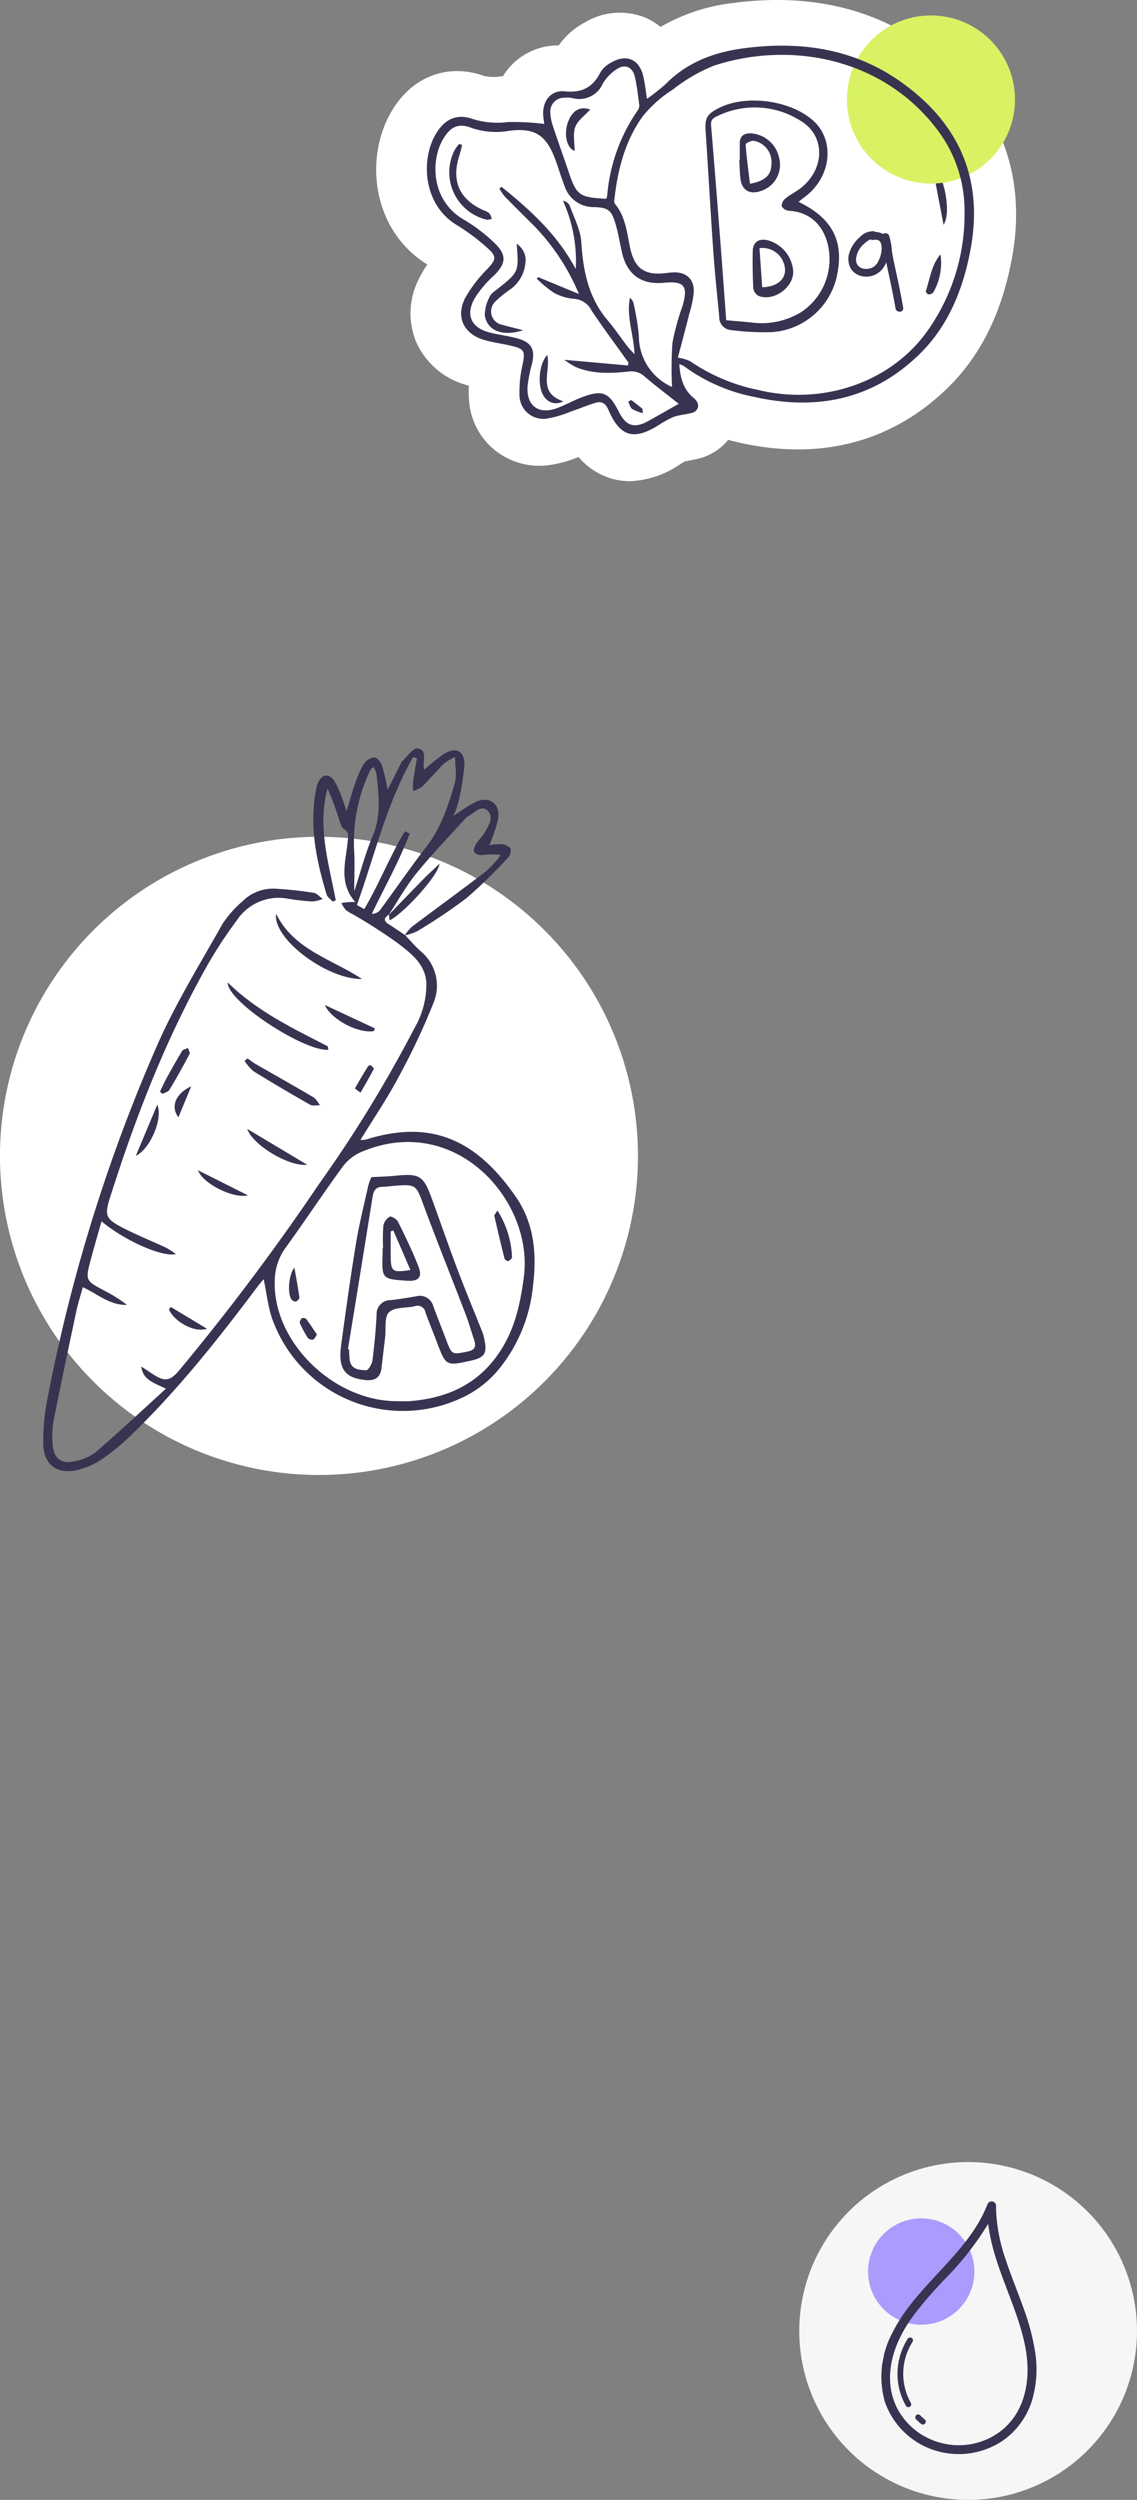 <svg xmlns="http://www.w3.org/2000/svg" xmlns:xlink="http://www.w3.org/1999/xlink" width="181.787" height="399.555" viewBox="0 0 181.787 399.555">
  <rect x="0" y="0" width="181.787" height="399.555" fill="#808080" stroke="none"/>
  <defs>
    <clipPath id="clip-path">
      <rect id="Rectángulo_402095" data-name="Rectángulo 402095" width="102.307" height="76.911" fill="none"/>
    </clipPath>
    <clipPath id="clip-path-2">
      <rect id="Rectángulo_402098" data-name="Rectángulo 402098" width="24.714" height="40.899" fill="#393351"/>
    </clipPath>
  </defs>
  <g id="banner-principal-decorativo-1" transform="translate(11983 13202.555)">
    <g id="Grupo_1101004" data-name="Grupo 1101004" transform="translate(-11922.854 -13202.555)">
      <g id="Grupo_1100970" data-name="Grupo 1100970" transform="translate(0 0)" clip-path="url(#clip-path)">
        <path id="Trazado_874703" data-name="Trazado 874703" d="M88.024,7.523C79.449,1.246,69.015-1.118,57.008.487A30.071,30.071,0,0,0,45.461,4.3a9.937,9.937,0,0,0-2.437-1.486,10.883,10.883,0,0,0-9.719.8,12,12,0,0,0-4.126,3.651,10.278,10.278,0,0,0-8.915,4.921c-.139.007-.279.017-.42.028a6.762,6.762,0,0,1-2.614-.085c-5.805-2.052-11.445.084-14.726,5.58C-1.944,25.17-.71,36.766,8.173,42.278a18.313,18.313,0,0,0-1.327,2.27,11.976,11.976,0,0,0-.358,10.326,12.392,12.392,0,0,0,8.275,6.747l.054.015a19,19,0,0,0,.026,2.337,11.243,11.243,0,0,0,3.906,7.792,11.364,11.364,0,0,0,8.412,2.627,18.359,18.359,0,0,0,4.845-1.217l.353-.127a11.014,11.014,0,0,0,5.072,3.385,10.516,10.516,0,0,0,3.141.476,15.079,15.079,0,0,0,7.9-2.631c.211-.133.581-.367.912-.548.416-.063.822-.137,1.171-.225l.128-.026a9.093,9.093,0,0,0,5.26-2.776c.118-.131.232-.265.341-.4q.966.255,1.981.481c12.864,2.863,24.323-.183,33.129-8.811,5.188-5.082,8.517-11.729,10.178-20.318,2.684-13.88-2-25.684-13.546-34.134" transform="translate(0 0)" fill="#fff"/>
        <path id="Trazado_874705" data-name="Trazado 874705" d="M71.97,21.091c2.046,1.875,3.182,8.022,1.887,9.9-.629-3.3-1.222-6.409-1.887-9.9" transform="translate(16.852 4.939)" fill="#393351"/>
        <path id="Trazado_874707" data-name="Trazado 874707" d="M19.171,31.572a3.125,3.125,0,0,1,1.382,3.19,5.8,5.8,0,0,1-2.518,4.17,17.579,17.579,0,0,0-2.229,1.829,2.173,2.173,0,0,0,1.1,3.767c.992.276,1.994.521,3.289.855-3.231,1.071-5.734.1-6.121-2.351a6.333,6.333,0,0,1,.8-3.046c.193-.469.749-.812,1.184-1.156,3.468-2.748,3.483-2.771,3.105-7.258" transform="translate(3.291 7.393)" fill="#393351"/>
        <path id="Trazado_874708" data-name="Trazado 874708" d="M11.527,18.821c-.149.564-.275,1.137-.453,1.692-1.3,4.063.009,7,3.889,8.735a3,3,0,0,1,.929.5,2.574,2.574,0,0,1,.371.868,2.232,2.232,0,0,1-.816.136,7.788,7.788,0,0,1-5.137-11.1,7.506,7.506,0,0,1,.747-1.024l.469.191" transform="translate(2.217 4.363)" fill="#393351"/>
        <path id="Trazado_874709" data-name="Trazado 874709" d="M22.39,45.972c.627,2.581-1.659,6.007,2.56,7.4a2.229,2.229,0,0,1-2.9-.541c-1.276-1.392-1.135-5.239.339-6.861" transform="translate(4.96 10.765)" fill="#393351"/>
        <path id="Trazado_874710" data-name="Trazado 874710" d="M33.136,51.8c.585.455,1.175.907,1.751,1.374.057.046.035.188.117.729a6.944,6.944,0,0,1-1.718-.66c-.325-.246-.429-.78-.632-1.187l.481-.255" transform="translate(7.646 12.129)" fill="#393351"/>
        <path id="Trazado_874711" data-name="Trazado 874711" d="M28.469,14.226c-.85.944-2.013,1.735-2.4,2.806-.413,1.134-.093,2.536-.093,3.8-1.2-.37-1.773-2.515-1.113-4.469.676-2,1.989-2.735,3.609-2.133" transform="translate(5.756 3.283)" fill="#393351"/>
        <path id="Trazado_874712" data-name="Trazado 874712" d="M57.532,29.208c5.246,2.516,7.2,6.081,6.251,11.283a11.42,11.42,0,0,1-10.59,9.547,42.645,42.645,0,0,1-6.52-.334,2.044,2.044,0,0,1-1.813-2.121c-.328-3.483-.706-6.962-.95-10.451-.447-6.374-.792-12.755-1.222-19.129-.144-2.134.149-2.776,2.057-3.757,4.382-2.255,11.536-1.293,15.2,2.043,3.282,2.99,2.887,8.465-.852,11.687-.492.425-1.019.807-1.56,1.233M45.977,48.133c1.675.149,2.887.236,4.094.37a12.179,12.179,0,0,0,7.887-1.665,10.16,10.16,0,0,0,4.415-10.013c-.433-2.9-2.252-5.978-6.434-6.188a1.44,1.44,0,0,1-1.107-.769,1.628,1.628,0,0,1,.645-1.219c.786-.634,1.727-1.077,2.511-1.712,3.767-3.04,3.826-8.226.017-10.588a13.644,13.644,0,0,0-13.667-.736c-.765.357-.832.81-.769,1.556.51,6.012.977,12.027,1.444,18.042.331,4.289.639,8.579.963,12.92" transform="translate(9.988 3.049)" fill="#393351"/>
        <path id="Trazado_874713" data-name="Trazado 874713" d="M55.262,36.189c-.011,2.535-3.131,4.75-5.52,3.846a1.641,1.641,0,0,1-.863-1.182c-.115-1.967-.126-3.942-.1-5.912.019-1.5.911-2.131,2.389-1.817a5.548,5.548,0,0,1,4.094,5.065M50.3,38.635c2.273-.03,3.741-1.228,3.643-2.862a3.619,3.619,0,0,0-4.078-3.382c.144,2.072.29,4.162.434,6.244" transform="translate(11.419 7.27)" fill="#393351"/>
        <path id="Trazado_874714" data-name="Trazado 874714" d="M47.118,21.526c0-.913-.016-1.828,0-2.741.023-1.092.695-1.524,1.692-1.523a4.939,4.939,0,0,1,4.607,3.957,4.4,4.4,0,0,1-2.994,5.29c-1.732.574-2.968-.153-3.194-1.944-.126-1-.131-2.024-.19-3.037h.075m1.638,3.8c2.545-.491,3.438-1.423,3.44-3.377a3.446,3.446,0,0,0-2.814-3.484c-.417-.074-1.34.4-1.328.563.158,2.1.446,4.191.7,6.3" transform="translate(11.015 4.042)" fill="#393351"/>
        <circle id="Elipse_11558" data-name="Elipse 11558" cx="13.439" cy="13.439" r="13.439" transform="translate(75.258 2.468)" fill="#d8f263"/>
        <path id="Trazado_874704" data-name="Trazado 874704" d="M46.93,56.807c.142,2.219.638,4.034,2.245,5.371.72.6,1.07,1.35.407,2.086-.333.371-1.053.418-1.612.558a13.254,13.254,0,0,0-1.9.4,16.56,16.56,0,0,0-2.4,1.309c-4.028,2.537-6.228,1.9-8.09-2.433-.418-.975-1.047-1.4-2-1.119-1.354.4-2.657.971-4,1.418a17.674,17.674,0,0,1-3.9,1.135,3.809,3.809,0,0,1-4.3-3.6,19.211,19.211,0,0,1,.5-5.092c.415-2.087.3-2.455-1.827-2.958-1.382-.327-2.8-.507-4.168-.885-3.337-.919-4.748-3.581-3.232-6.688A21.582,21.582,0,0,1,16.3,41.542c1.253-1.377,1.49-1.886.107-3.141a32.956,32.956,0,0,0-5.086-3.833C6.009,31.36,5.527,24.174,8,20.026c1.408-2.36,3.314-3.305,5.9-2.392a13.179,13.179,0,0,0,5.672.486,41.826,41.826,0,0,1,5.763.3c-.023-.181-.116-.748-.163-1.319-.185-2.267,1.185-4.112,3.417-3.889,2.776.278,4.529-.62,5.74-3.069a4.421,4.421,0,0,1,1.8-1.58c2.33-1.339,4.358-.474,5.008,2.128.289,1.155.4,2.354.627,3.717a31.943,31.943,0,0,0,3-2.379c3.419-3.457,7.706-5.06,12.367-5.683,9.219-1.234,17.941.022,25.66,5.671C91.932,18.7,95.6,27.586,93.44,38.768c-1.2,6.208-3.533,11.97-8.09,16.435-7.4,7.249-16.4,9.083-26.338,6.872a28.061,28.061,0,0,1-11.364-4.951,4,4,0,0,0-.718-.316M46.7,55.777a7.167,7.167,0,0,1,1.959.569,29.551,29.551,0,0,0,10.872,4.592c10.371,2.524,21.267-1.23,27.092-9.467a32.218,32.218,0,0,0,5.908-19.045,21.329,21.329,0,0,0-4.445-13.189C79.443,7.914,64.779,5.116,52.524,9.091a26.481,26.481,0,0,0-6.638,3.843,19.7,19.7,0,0,0-4.816,4.286c-2.85,3.954-4.015,8.6-4.535,13.407a.828.828,0,0,0,.088.557c1.73,2.059,1.925,4.638,2.457,7.107.692,3.205,2.323,4.36,5.552,3.985.454-.052.908-.112,1.365-.128,2.03-.067,3.32,1.077,3.245,3.126a17.587,17.587,0,0,1-.732,3.553c-.589,2.349-1.219,4.687-1.812,6.949m-7.975,1.25.072-.458c-1.968-2.753-3.983-5.476-5.879-8.277a3.346,3.346,0,0,0-2.779-1.906,8,8,0,0,1-3.319-1.013,17.681,17.681,0,0,1-2.7-2.244l.257-.217c2.047.849,4.1,1.7,6.505,2.694a35.108,35.108,0,0,0-7.121-10.837c-1.586-1.574-3.177-3.143-4.735-4.743a8.815,8.815,0,0,1-.871-1.264l.36-.284c4.515,3.669,8.848,7.513,11.854,13.134a23.221,23.221,0,0,0-2.055-10.925,1.554,1.554,0,0,1,1.086.771c.687,1.935,1.734,3.868,1.86,5.852.29,4.575,1.124,8.836,4.171,12.449,1.144,1.356,2.141,2.836,3.222,4.245.292.381.648.715,1.112,1.221-.123-3.187-1.338-6.014-.724-9.017a1.718,1.718,0,0,1,.591.974,38.6,38.6,0,0,1,.834,5.1,8.878,8.878,0,0,0,5.3,8.177,59.38,59.38,0,0,1,.065-7.032,37.225,37.225,0,0,1,1.6-5.861c.95-3.268.317-4.068-2.99-3.752-3.615.346-5.907-1.338-6.7-4.929-.33-1.486-.568-3-1-4.454-.649-2.209-1.159-2.641-3.442-2.713a4.862,4.862,0,0,1-4.732-3.405c-.534-1.37-.945-2.788-1.453-4.169-1.449-3.948-3.3-5.156-7.416-4.617a12.1,12.1,0,0,1-6.123-.51c-1.975-.757-3.241-.1-4.344,1.714C7.075,24.273,7.272,30.673,12.4,33.672a26.7,26.7,0,0,1,5.06,3.858c1.955,1.9,1.729,3.3-.228,5.174a17.746,17.746,0,0,0-2.856,3.325c-1.77,2.842-.8,5.028,2.446,5.787,1.382.325,2.8.5,4.17.873,2.318.628,2.932,1.778,2.382,4.089a22.044,22.044,0,0,0-.707,3.573c-.21,3.174,1.809,4.612,4.8,3.463,1.324-.51,2.576-1.211,3.9-1.712,3.25-1.224,4.317-.785,5.861,2.273,1.193,2.365,2.505,2.778,4.8,1.5,1.575-.88,3.141-1.777,4.806-2.72-1.822-1.445-3.68-2.842-5.444-4.352a3.116,3.116,0,0,0-2.608-.8c-2.836.3-5.693.416-8.406-.722a12.845,12.845,0,0,1-1.852-1.161l10.2.908M35.253,30.393a4.435,4.435,0,0,0,.146-.533,27.923,27.923,0,0,1,4.87-13.594,1.3,1.3,0,0,0,.259-.834c-.194-1.507-.363-3.025-.694-4.5-.35-1.567-1.532-2.144-2.848-1.3A6.993,6.993,0,0,0,34.7,11.965a4.108,4.108,0,0,1-4.912,2.319,3.971,3.971,0,0,0-1.209-.046,2.211,2.211,0,0,0-2.279,2.341,7.849,7.849,0,0,0,.432,2.224c.774,2.352,1.622,4.68,2.413,7.026,1.364,4.046,1.694,4.307,6.114,4.564" transform="translate(1.537 1.384)" fill="#393351"/>
        <path id="Trazado_874715" data-name="Trazado 874715" d="M68.741,36.19c-.214-.984-.436-1.967-.6-2.959a10.351,10.351,0,0,0-.467-2.6.652.652,0,0,0-.977-.239,2.231,2.231,0,0,0-1.181-.318.619.619,0,0,0-.253-.12,2.868,2.868,0,0,0-2.27.959,5.4,5.4,0,0,0-1.62,2.358,3.2,3.2,0,0,0,.168,2.621,2.729,2.729,0,0,0,1.7,1.217,3.311,3.311,0,0,0,3.527-1.324,5.553,5.553,0,0,0,.462-.848c.111.523.216,1.048.33,1.571.415,1.918.816,3.838,1.149,5.771.133.778,1.365.676,1.229-.107-.346-2-.764-3.995-1.195-5.983m-2.255-3.31c0,.058-.01.116-.016.174-.015.125-.035.251-.058.374s-.044.217-.072.325c-.015.057-.031.115-.047.173-.009.031-.019.062-.028.093a5.647,5.647,0,0,1-.274.664c-.049.1-.1.194-.158.29l-.026.042c-.033.047-.065.1-.1.142a2.7,2.7,0,0,1-.188.225c-.031.035-.063.068-.1.1.075-.069-.086.065-.106.08-.054.041-.11.078-.168.115l-.106.059a2.588,2.588,0,0,1-.349.142c-.017.006-.107.032-.138.041l-.144.027a3.241,3.241,0,0,1-.423.032H63.93a.154.154,0,0,0-.031,0c-.064-.009-.13-.015-.194-.025s-.127-.023-.189-.038l-.08-.021c-.014,0-.014,0-.015,0l-.016-.006a2.784,2.784,0,0,1-.344-.157c-.026-.014-.031-.016-.031-.014l-.039-.031c-.057-.042-.112-.085-.167-.133-.016-.015-.078-.079-.085-.085q-.041-.046-.078-.1c-.038-.052-.072-.106-.1-.16h0v0c-.02-.043-.039-.086-.057-.131s-.038-.11-.056-.165a.133.133,0,0,0-.009-.028c0-.026-.01-.052-.012-.078a2.192,2.192,0,0,1-.023-.475,3.726,3.726,0,0,1,1.188-2.292l.042-.039.052-.048c.064-.056.13-.111.195-.165a5.589,5.589,0,0,1,.459-.341,1.959,1.959,0,0,1,.359-.2.521.521,0,0,0,.394.11,3.021,3.021,0,0,1,.395-.044c.019,0,.1,0,.126,0s.1.012.126.017c.039.006.077.016.115.025a.339.339,0,0,1,.065.022c.043.02.085.046.128.063.007,0,0,0,.007,0a.309.309,0,0,0,.025.022,1.024,1.024,0,0,0,.088.077c.009,0,.006,0,.009,0l.017.025c.023.031.047.062.069.1s.033.054.044.073a2.259,2.259,0,0,1,.093.225c.016.046.027.093.041.139,0,.02.009.038.011.058a3.863,3.863,0,0,1,.044.675v.015c0,.009,0,.014,0,.041" transform="translate(14.322 7.007)" fill="#393351"/>
        <path id="Trazado_874706" data-name="Trazado 874706" d="M73.552,32.949a9.363,9.363,0,0,1-1.164,6.082.949.949,0,0,1-.769.3c-.158-.01-.46-.4-.417-.526.68-1.983.895-4.155,2.35-5.857" transform="translate(16.671 7.715)" fill="#393351"/>
      </g>
    </g>
    <g id="Grupo_1101006" data-name="Grupo 1101006" transform="translate(132.92 -1221.762)">
      <path id="Trazado_874632" data-name="Trazado 874632" d="M101.719,148.4A51,51,0,1,1,45.69,102.995,51,51,0,0,1,101.719,148.4" transform="translate(-12115.92 -11949.768)" fill="#fff"/>
      <path id="Trazado_874633" data-name="Trazado 874633" d="M63.113,121.786c.821.855,1.595,1.765,2.476,2.556a7.151,7.151,0,0,1,2.087,8.266,108.776,108.776,0,0,1-5.718,12.1c-1.767,3.319-3.9,6.445-5.97,9.82a4.255,4.255,0,0,0,.862-.055c10.5-3.313,17.749.084,24.014,9.194,2.925,4.256,3.333,9.141,2.717,14.147a24.967,24.967,0,0,1-5.111,12.917,16.923,16.923,0,0,1-6.985,5.334,22.186,22.186,0,0,1-29.409-12.42c-.851-2.1-1.04-4.474-1.566-6.855-.269.323-.631.723-.952,1.153-6.286,8.383-12.783,16.592-20.349,23.88a34.808,34.808,0,0,1-4.626,3.781,11.694,11.694,0,0,1-3.814,1.67c-3.317.774-5.455-.834-5.5-4.256a35.265,35.265,0,0,1,.665-7.068A264.765,264.765,0,0,1,23.442,139.5c2.953-6.738,6.876-13.059,10.488-19.5a17.548,17.548,0,0,1,3.2-3.616,6.94,6.94,0,0,1,5.469-2c1.987.125,3.974.341,5.942.648.508.079.939.645,1.407.988a5.6,5.6,0,0,1-1.584.395,34.988,34.988,0,0,1-3.858-.425,8.047,8.047,0,0,0-8.319,3.49,72.373,72.373,0,0,0-4.291,6.466c-6.6,11.527-11.444,23.806-15.506,36.418-.117.359-.228.72-.345,1.079-1.033,3.2-.891,3.681,2.16,5.237,2.209,1.125,4.517,2.055,6.766,3.1a13.444,13.444,0,0,1,1.519,1c-2.269.511-8.285-2.218-11.9-5.243-.59,2.1-1.17,4.072-1.7,6.058-.913,3.42-.894,3.413,2.3,5.1a22.609,22.609,0,0,1,3.475,2.2c-2.7.087-4.63-1.687-7.062-2.838-.355,1.294-.754,2.509-1.019,3.752-1.247,5.855-2.492,11.708-3.651,17.581a14.616,14.616,0,0,0-.147,3.868c.161,2.184,1.382,3.119,3.523,2.62a8.025,8.025,0,0,0,3.372-1.465c3.74-3.228,7.346-6.613,11.2-10.121-1.936-.96-3.677-1.393-3.927-3.549l1.781,1.175c1.928,1.272,2.773,1.2,4.244-.532a372.085,372.085,0,0,0,22.44-29.894A207.936,207.936,0,0,0,64.62,136.662a13.967,13.967,0,0,0,1.907-7.26c-.2-3.022-2.438-4.647-4.46-6.241a84.21,84.21,0,0,0-7.337-4.721,6.105,6.105,0,0,1-1.1-.681,5.67,5.67,0,0,1-.7-1.1c.429-.052.858-.115,1.288-.153.243-.022.488,0,.942,0-2.721-3.1-1.51-6.472-1.209-9.735.072-.767.273-1.382-.611-1.924-.451-.277-.6-1.1-.811-1.7a45.127,45.127,0,0,0-1.8-4.776c-1.664,6.11.21,11.96,1.315,17.856-.156.072-.312.146-.471.218-.342-.38-.87-.706-1-1.15-1.66-5.516-2.809-11.094-1.662-16.889a4.571,4.571,0,0,1,.351-1.073c.62-1.276,1.656-1.414,2.491-.258a10.545,10.545,0,0,1,1.058,2.168c.3.729.531,1.487.96,2.711.556-1.8.925-3.166,1.4-4.491a15.163,15.163,0,0,1,1.389-3.083,2.288,2.288,0,0,1,1.645-.984c.433.009,1.052.736,1.233,1.266a37.216,37.216,0,0,1,.894,3.9c.783-1.554,1.464-2.906,2.143-4.257a.914.914,0,0,1,.159-.281c.833-.746,1.781-2.188,2.494-2.08,1.531.23.9,1.87.963,2.99a1.876,1.876,0,0,0,.135.39A38.207,38.207,0,0,1,69.2,92.917c1.928-1.267,3.434-.664,3.413,1.609a37.709,37.709,0,0,1-1.127,6.623,9.987,9.987,0,0,1-.652,1.579c1.321-.841,2.3-1.574,3.381-2.127,2.252-1.161,4.159.08,3.8,2.582a23.408,23.408,0,0,1-1.426,4.226,9.373,9.373,0,0,1,1.894-.151,2.2,2.2,0,0,1,1.479.647,1.556,1.556,0,0,1-.31,1.433,79.347,79.347,0,0,1-6.693,6.53,85.83,85.83,0,0,1-7.918,5.312,8.133,8.133,0,0,1-1.969.643,7.674,7.674,0,0,1,1.151-1.377c3.957-2.978,7.967-5.883,11.9-8.9a18.271,18.271,0,0,0,2.311-2.573,12.865,12.865,0,0,0-3.031.033,1.542,1.542,0,0,1-1.225-.472c-.161-.294.056-.91.283-1.279.42-.685,1.054-1.245,1.44-1.944.591-1.073,1.457-2.412.4-3.41-1.035-.985-2.028.329-2.981.833a1.859,1.859,0,0,0-.519.383c-2.632,2.91-5.372,5.733-7.843,8.773-1.681,2.067-2.985,4.441-4.458,6.677l.042-.045c-.745.475-.952.951-.06,1.513s1.753,1.162,2.627,1.747m-1.023,74.5c.594,0,1.188.039,1.778-.007,6.4-.5,11.542-3,14.946-8.766,2.043-3.465,2.786-7.194,3.3-11.052,1.629-12.146-10.888-26.424-25.989-20.007a7.448,7.448,0,0,0-2.957,2.334c-3.115,4.265-6.032,8.676-9.129,12.955a9.044,9.044,0,0,0-1.729,4.939c-.6,9.876,9.335,19.764,19.776,19.6m-5.485-78.647c2.411-4.091,4.1-8.472,6.508-12.445l.757.383c-1.655,4.392-3.979,8.487-6.054,12.824a1.739,1.739,0,0,0,1.275-.547c2.494-3.378,4.87-6.847,7.439-10.168,2.354-3.045,3.516-6.59,4.547-10.18.344-1.191.054-2.564.054-4.182a10.074,10.074,0,0,0-1.822,1.094c-1.176,1.179-2.248,2.466-3.431,3.639a5.14,5.14,0,0,1-1.431.72A8.356,8.356,0,0,1,64.4,97.3c.17-1.273.412-2.539.624-3.807l-.618-.144c-4.222,7.371-6.125,15.642-8.982,23.634.4.222.751.416,1.184.657M55,114.783c1.009-3.087,1.771-6.074,2.957-8.878,1.376-3.253.947-6.5.6-9.785a5.4,5.4,0,0,0-.452-1.2c-.233.19-.4.261-.459.384a14.2,14.2,0,0,0-.681,1.462A26.52,26.52,0,0,0,54.973,108.1c.138,2.193.025,4.4.025,6.682" transform="translate(-12114.279 -11953.128)" fill="#393351"/>
      <path id="Trazado_874634" data-name="Trazado 874634" d="M43.854,131.227c-3.873.3-16.24-7.761-16.093-10.758,4.7,4.615,10.378,7.316,15.956,10.179.088.045.073.287.138.58" transform="translate(-12107.272 -11944.236)" fill="#393351"/>
      <path id="Trazado_874635" data-name="Trazado 874635" d="M33.665,112.1c2.855,5.8,8.954,7.246,13.743,10.425-5.523.126-14.324-6.411-13.743-10.425" transform="translate(-12105.442 -11946.845)" fill="#393351"/>
      <path id="Trazado_874636" data-name="Trazado 874636" d="M30.3,129.726c.428.3.835.633,1.285.893,3.074,1.771,6.168,3.5,9.221,5.309.456.269.73.846,1.089,1.281-.542-.02-1.188.148-1.605-.089q-4.556-2.579-9.018-5.325a7.513,7.513,0,0,1-1.457-1.672l.485-.4" transform="translate(-12106.634 -11941.354)" fill="#393351"/>
      <path id="Trazado_874637" data-name="Trazado 874637" d="M19.5,135.433c.355-.731.682-1.475,1.073-2.186.8-1.461,1.614-2.917,2.484-4.336.152-.248.611-.308.929-.455.093.325.367.746.254.96-1.032,1.941-2.1,3.864-3.238,5.747-.19.317-.734.421-1.116.624l-.386-.354" transform="translate(-12109.846 -11941.749)" fill="#393351"/>
      <path id="Trazado_874638" data-name="Trazado 874638" d="M39.739,144.052c-2.973.325-8.742-3.171-9.6-5.735l9.6,5.735" transform="translate(-12106.531 -11938.678)" fill="#393351"/>
      <path id="Trazado_874639" data-name="Trazado 874639" d="M47.425,127.392c-2.411.4-6.706-1.739-7.838-4.182l8.02,3.742c-.06.147-.122.294-.182.441" transform="translate(-12103.589 -11943.384)" fill="#393351"/>
      <path id="Trazado_874640" data-name="Trazado 874640" d="M16.555,143.544c1.182-2.813,2.244-5.343,3.437-8.186.968,2.216-1.145,7.1-3.437,8.186" transform="translate(-12110.764 -11939.599)" fill="#393351"/>
      <path id="Trazado_874641" data-name="Trazado 874641" d="M24.142,143.36l7.974,4c-2.3.581-7.237-1.862-7.974-4" transform="translate(-12108.399 -11937.106)" fill="#393351"/>
      <path id="Trazado_874642" data-name="Trazado 874642" d="M20.874,160.007l5.8,3.491c-2.064.706-5.284-1.192-6.074-3.07l.271-.421" transform="translate(-12109.502 -11931.921)" fill="#393351"/>
      <path id="Trazado_874643" data-name="Trazado 874643" d="M45.772,130.524c.172.191.578.521.531.611-.673,1.288-1.409,2.543-2.129,3.807a7.237,7.237,0,0,1-.9-.677c.661-1.212,1.386-2.39,2.112-3.565.045-.073.188-.089.391-.177" transform="translate(-12102.442 -11941.104)" fill="#393351"/>
      <path id="Trazado_874644" data-name="Trazado 874644" d="M21.9,138.069c-1.356-1.714-.374-3.873,2.035-4.936-.775,1.879-1.4,3.409-2.035,4.936" transform="translate(-12109.288 -11940.292)" fill="#393351"/>
      <path id="Trazado_874645" data-name="Trazado 874645" d="M46.458,144.282c1.445-.085,2.715-.118,3.975-.244,3.688-.365,4.348.021,5.637,3.55,1.409,3.848,2.741,7.723,4.19,11.556,1.256,3.326,2.632,6.606,3.942,9.911a7.487,7.487,0,0,1,.334,1.249c.445,2.151,0,2.821-2.163,3.3-4.007.884-4,.883-5.478-3.031-.59-1.565-1.233-3.11-1.8-4.683a1.269,1.269,0,0,0-1.7-.985c-1.407.33-3.267.126-4.129.97-.771.757-.455,2.623-.618,4-.2,1.662-.388,3.323-.591,4.984-.182,1.485-1.079,1.987-2.5,1.853-3.31-.312-4.449-1.778-3.955-5.458.729-5.452,1.492-10.9,2.382-16.331.513-3.133,1.292-6.223,1.978-9.326a8.726,8.726,0,0,1,.492-1.313m-3.75,27.475.189.041a15.551,15.551,0,0,0,.109,1.769c.258,1.5,1.572,1.521,2.633,1.57.317.014.91-1,.988-1.588.311-2.4.534-4.822.664-7.242a2.218,2.218,0,0,1,2.274-2.38c1.338-.146,2.668-.374,3.994-.6a2.235,2.235,0,0,1,2.793,1.563c.675,1.818,1.39,3.621,2.079,5.434.9,2.37.906,2.324,3.4,1.828,1.179-.235,1.4-.8,1.068-1.809-.471-1.431-.889-2.883-1.428-4.287-2.215-5.78-4.535-11.52-6.678-17.325-1.18-3.193-1.2-3.339-4.565-3.083-.644.05-1.287.167-1.931.168-1.064,0-1.481.552-1.639,1.546q-1.95,12.2-3.949,24.4" transform="translate(-12102.994 -11936.93)" fill="#393351"/>
      <path id="Trazado_874646" data-name="Trazado 874646" d="M60.753,148.248a14.923,14.923,0,0,1,2.34,7.491c0,.207-.354.506-.6.6-.142.052-.55-.2-.593-.374-.577-2.277-1.113-4.564-1.639-6.854-.025-.106.139-.256.5-.862" transform="translate(-12097.151 -11935.584)" fill="#393351"/>
      <path id="Trazado_874647" data-name="Trazado 874647" d="M36.093,155.223c.313,1.786.6,3.267.8,4.758.028.2-.294.547-.531.654-.159.072-.517-.1-.679-.264-.7-.715-.606-3.9.407-5.149" transform="translate(-12104.944 -11933.411)" fill="#393351"/>
      <path id="Trazado_874648" data-name="Trazado 874648" d="M39.3,164.019c-.265.362-.4.733-.619.795a.932.932,0,0,1-.834-.248,17.157,17.157,0,0,1-1.285-2.376c-.085-.19.11-.61.3-.783a.723.723,0,0,1,.707.1c.6.8,1.141,1.641,1.727,2.508" transform="translate(-12104.537 -11931.502)" fill="#393351"/>
      <path id="Trazado_874649" data-name="Trazado 874649" d="M47.386,114.187c1.83-1.9,3.651-3.8,5.5-5.684.761-.778,1.571-1.506,2.618-2.5-.135,1.878-5.885,8.106-7.978,9.041-.034-.327-.063-.614-.093-.9l-.042.046" transform="translate(-12101.159 -11948.743)" fill="#393351"/>
      <path id="Trazado_874650" data-name="Trazado 874650" d="M46.73,153.986a28.047,28.047,0,0,1,.046-3.548,2.108,2.108,0,0,1,1.018-1.424c.268-.129,1.124.407,1.335.831,1.169,2.361,2.325,4.738,3.276,7.192.636,1.638-.029,2.332-1.759,2.22-4.142-.266-4.14-.266-3.99-4.464.009-.269,0-.539,0-.808h.072m4.373,3.554-2.734-6.311c-.139.046-.279.09-.42.135,0,1.33-.016,2.661,0,3.991.038,2.462.268,2.631,3.15,2.185" transform="translate(-12101.4 -11935.351)" fill="#393351"/>
    </g>
    <g id="Grupo_1101008" data-name="Grupo 1101008" transform="translate(-12867.546 -13345)">
      <circle id="Elipse_11560" data-name="Elipse 11560" cx="27" cy="27" r="27" transform="translate(1012.333 488)" fill="#f6f6f6"/>
      <circle id="Elipse_11561" data-name="Elipse 11561" cx="8.5" cy="8.5" r="8.5" transform="translate(1023.333 497)" fill="#ac9afc"/>
      <g id="Grupo_1100977" data-name="Grupo 1100977" transform="translate(1031.104 491.948) rotate(11)">
        <g id="Grupo_1100976" data-name="Grupo 1100976" transform="translate(0.001 0)" clip-path="url(#clip-path-2)">
          <path id="Trazado_874774" data-name="Trazado 874774" d="M23.738,22.6a36.51,36.51,0,0,0-3.395-7.027c-1.346-2.265-2.8-4.466-4.09-6.764a27.317,27.317,0,0,1-3.018-7.329q-.111-.483-.2-.971a.719.719,0,0,0-1.377,0c-.75,4.308-2.974,8.033-5.258,11.728C4.2,15.8,1.85,19.4.7,23.471a14.862,14.862,0,0,0,.843,11.194,12.4,12.4,0,0,0,9.391,6.149,12.623,12.623,0,0,0,10.1-3.389,11.03,11.03,0,0,0,1.076-1.189c.018-.024.035-.048.052-.074s.041-.046.06-.071a12.38,12.38,0,0,0,2.44-6.573,17.514,17.514,0,0,0-.927-6.917m-9.9,16.776c.116-.017.036,0,0,0m9.441-10.884q0,.414-.032.827-.015.214-.036.428-.01.1-.021.2c0,.03-.017.137-.018.149a12.3,12.3,0,0,1-.332,1.6q-.111.4-.249.785-.067.187-.14.371-.03.076-.062.152c-.006.012-.061.139-.074.167a10.983,10.983,0,0,1-.827,1.5c-.138.21-.283.414-.435.613a10.988,10.988,0,0,1-1.031,1.132q-.281.268-.579.516-.113.094-.228.185l-.067.052-.123.093a11.808,11.808,0,0,1-2.258,1.306l-.109.046-.068.028q-.146.058-.293.113-.323.12-.652.22a11.911,11.911,0,0,1-1.208.3c-.2.039-.4.07-.6.1h-.006l-.185.022q-.169.018-.339.032a11.956,11.956,0,0,1-1.268.035q-.309-.008-.618-.032-.154-.012-.308-.028l-.123-.013-.161-.02-.08-.012-.123-.019q-.153-.025-.306-.054-.336-.063-.668-.146a11.876,11.876,0,0,1-1.223-.376q-.132-.049-.264-.1l-.115-.046L8,38.6l-.007,0L8,38.6l-.009,0c-.212-.093-.422-.19-.629-.294a11.812,11.812,0,0,1-1.1-.634q-.27-.175-.531-.365l-.156-.116-.034-.026q-.142-.111-.281-.227A11.432,11.432,0,0,1,4.14,35.866q-.246-.27-.474-.557l-.06-.077-.1-.139q-.121-.167-.236-.338a10.252,10.252,0,0,1-1.181-2.34,11.852,11.852,0,0,1-.365-1.265q-.074-.321-.13-.645-.028-.162-.052-.325L1.529,30.1c0-.009-.017-.135-.019-.157a14.6,14.6,0,0,1-.049-2.716q.023-.317.058-.633.016-.145.035-.29l.017-.119q.015-.1.031-.2.109-.682.27-1.354A20.412,20.412,0,0,1,2.7,22q.13-.337.27-.67l.056-.131.06-.138q.091-.207.184-.412.314-.686.658-1.358c.95-1.859,2.045-3.639,3.144-5.413a47.832,47.832,0,0,0,5.28-10.236A30.738,30.738,0,0,0,14.416,8.42c1.213,2.312,2.641,4.5,4,6.728.677,1.107,1.34,2.224,1.954,3.367.3.566.6,1.139.872,1.72q.21.442.405.89l.08.186.054.128q.093.225.182.452a20.219,20.219,0,0,1,1,3.335q.084.412.149.828c.012.077.022.155.035.233l0,.01.008.066q.027.216.049.433a15.559,15.559,0,0,1,.077,1.7" transform="translate(0 0)" fill="#393351"/>
          <path id="Trazado_874775" data-name="Trazado 874775" d="M188.639,909.98l.053.021-.054-.022h0" transform="translate(-180.637 -871.382)" fill="#393351"/>
          <path id="Trazado_874776" data-name="Trazado 874776" d="M162.088,841.477q-.453-.247-.879-.539a.46.46,0,1,0-.465.795,10.277,10.277,0,0,0,.879.539c.52.284.985-.511.465-.8" transform="translate(-153.709 -805.206)" fill="#393351"/>
          <path id="Trazado_874777" data-name="Trazado 874777" d="M60.093,564.721a9.768,9.768,0,0,1,.593-2.241.464.464,0,0,0-.322-.566.471.471,0,0,0-.566.322,10.459,10.459,0,0,0,.412,8.479,10.68,10.68,0,0,0,1.383,2.056.464.464,0,0,0,.651,0,.47.47,0,0,0,0-.651,9.5,9.5,0,0,1-2.151-7.4" transform="translate(-56.586 -538.063)" fill="#393351"/>
        </g>
      </g>
    </g>
  </g>
</svg>
